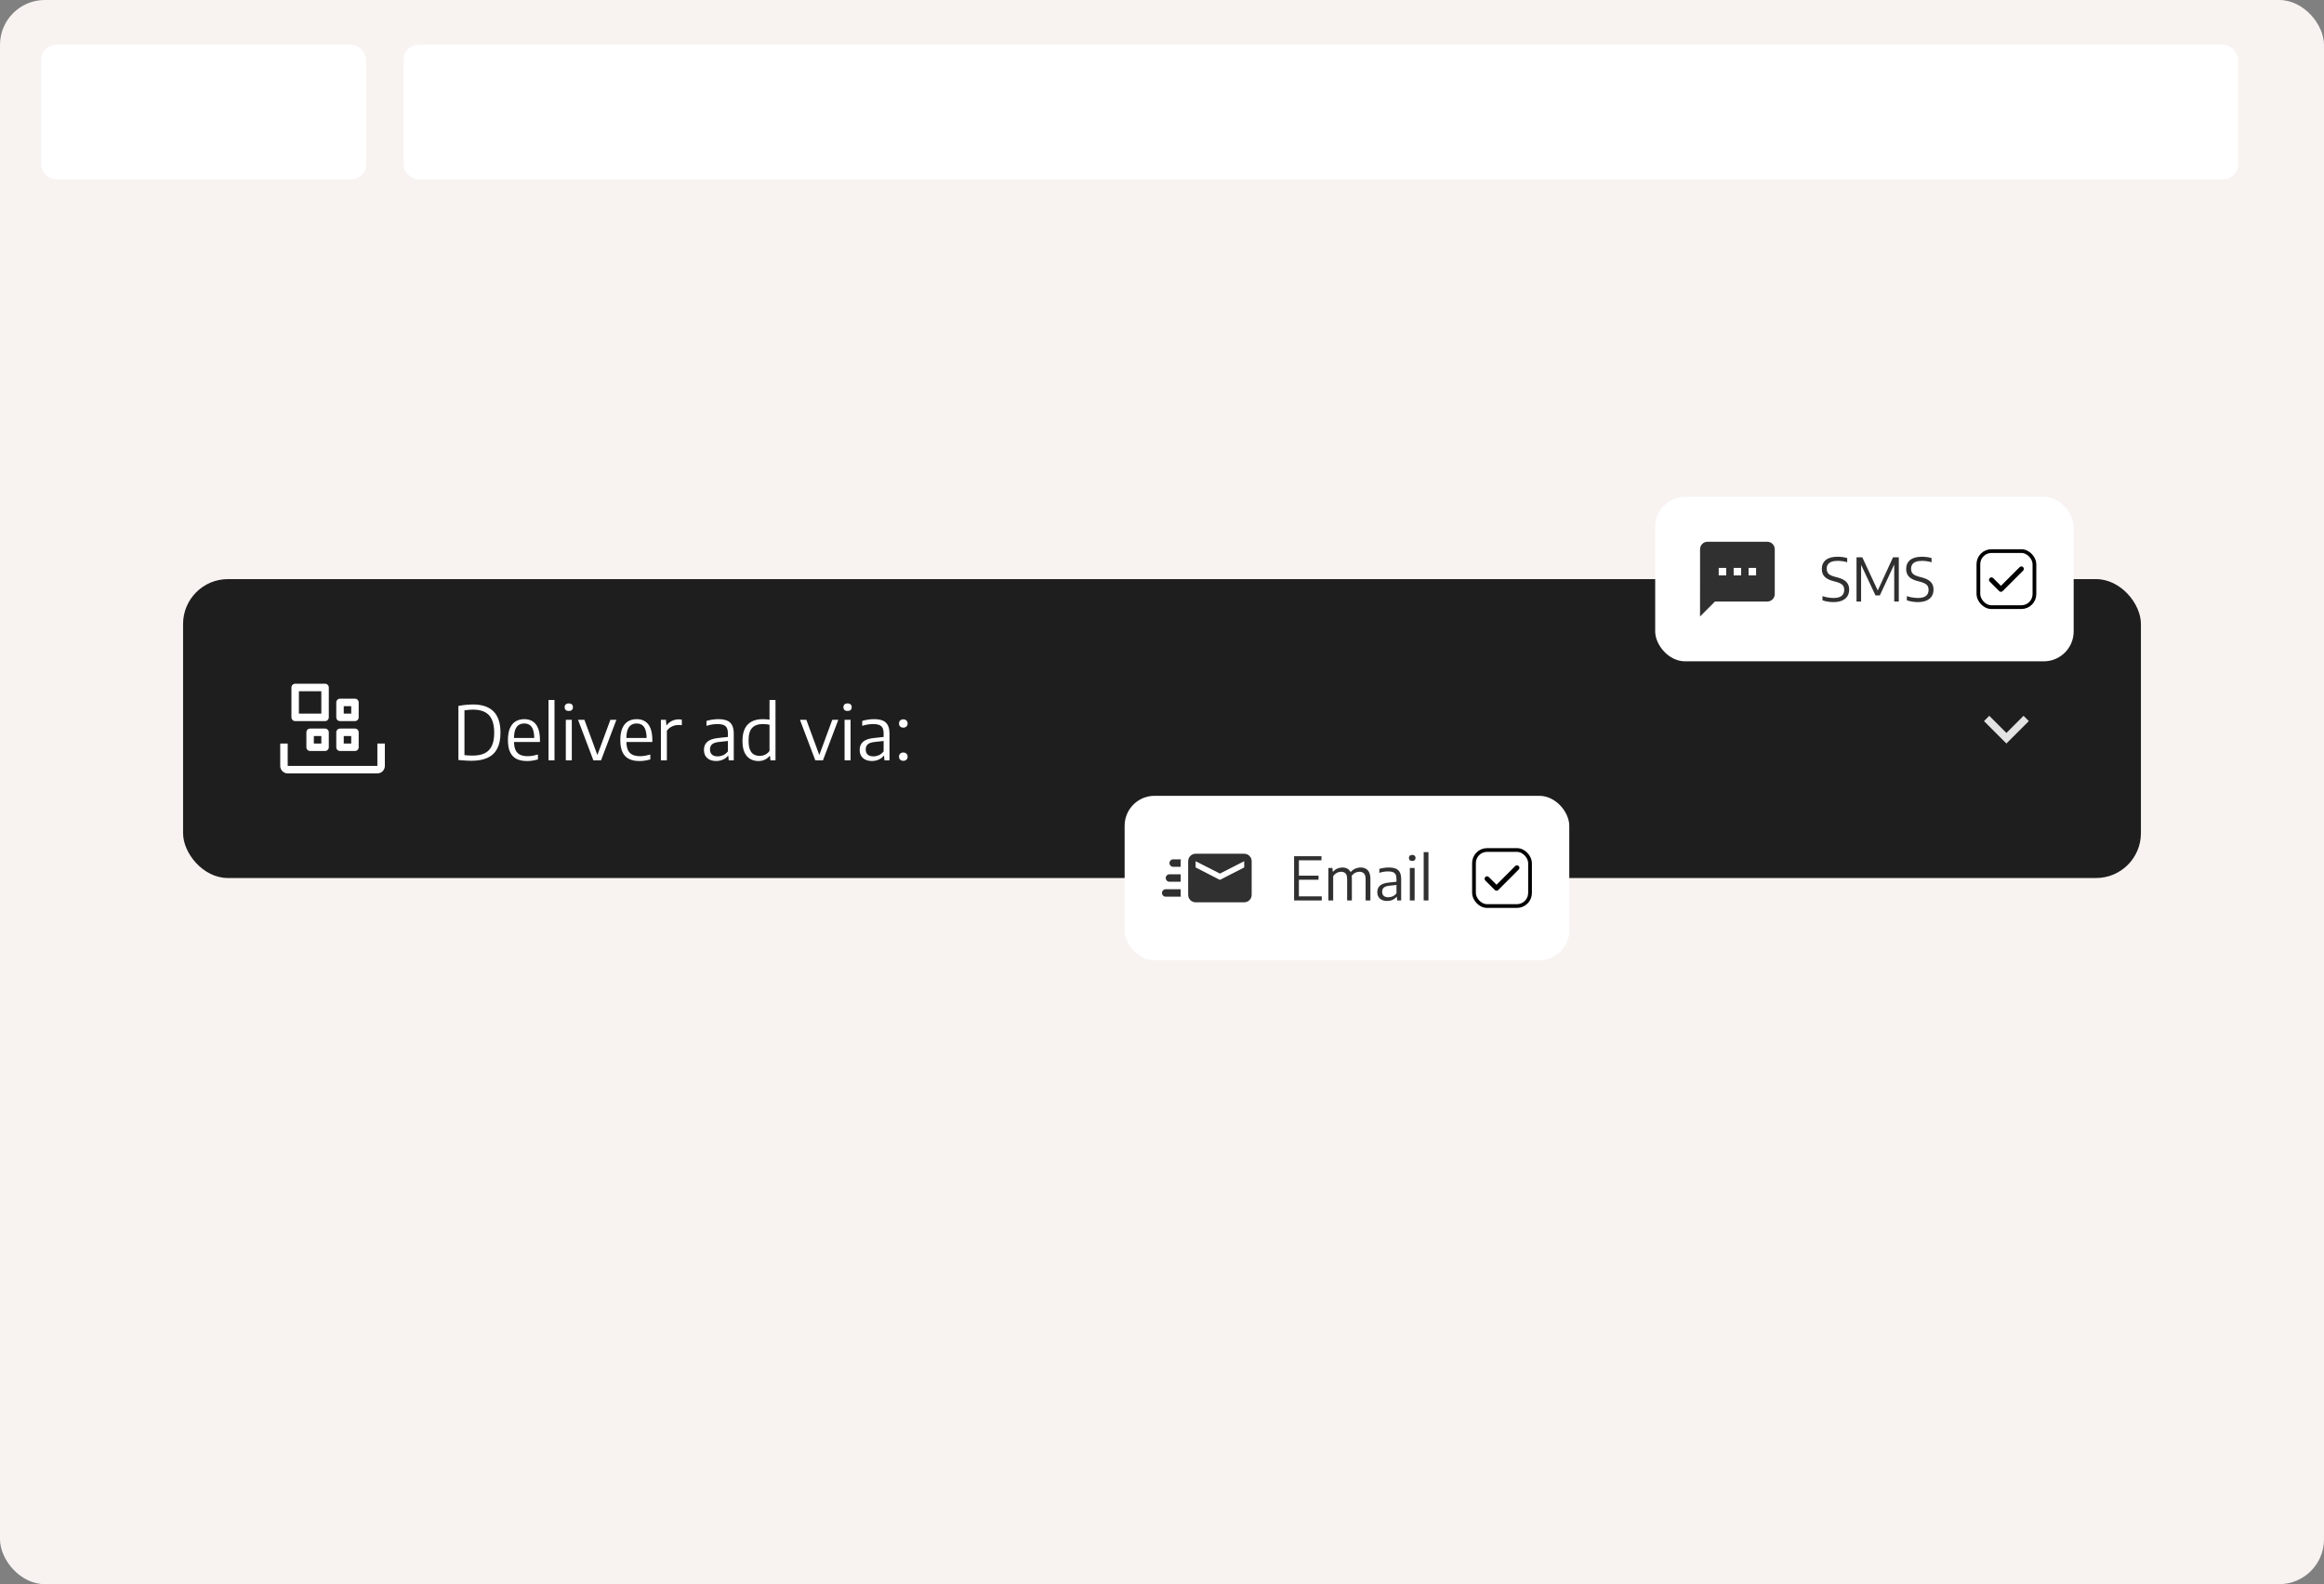 <svg width="622" height="424" viewBox="0 0 622 424" fill="none" xmlns="http://www.w3.org/2000/svg">
<rect x="0" y="0" width="622" height="424" fill="#808080" stroke="none"/>
<rect width="622" height="424" rx="12" fill="#F8F3F1"/>
<rect x="11" y="12" width="87" height="36" rx="4" fill="white"/>
<rect x="108" y="12" width="491" height="36" rx="4" fill="white"/>
<rect x="49" y="155" width="524" height="80" rx="12" fill="#1E1E1E"/>
<path d="M101 207H77C75.897 207 75 206.103 75 205V199H77V205H101V199H103V205C103 206.103 102.103 207 101 207Z" fill="white"/>
<path d="M90 196V200C90 200.265 90.105 200.52 90.293 200.707C90.48 200.895 90.735 201 91 201H95C95.265 201 95.52 200.895 95.707 200.707C95.895 200.52 96 200.265 96 200V196C96 195.735 95.895 195.48 95.707 195.293C95.52 195.105 95.265 195 95 195H91C90.735 195 90.48 195.105 90.293 195.293C90.105 195.48 90 195.735 90 196ZM92 197H94V199H92V197ZM82 196V200C82 200.265 82.105 200.52 82.293 200.707C82.48 200.895 82.735 201 83 201H87C87.265 201 87.52 200.895 87.707 200.707C87.895 200.52 88 200.265 88 200V196C88 195.735 87.895 195.48 87.707 195.293C87.52 195.105 87.265 195 87 195H83C82.735 195 82.48 195.105 82.293 195.293C82.105 195.48 82 195.735 82 196ZM84 197H86V199H84V197ZM90 188V192C90 192.265 90.105 192.52 90.293 192.707C90.48 192.895 90.735 193 91 193H95C95.265 193 95.52 192.895 95.707 192.707C95.895 192.52 96 192.265 96 192V188C96 187.735 95.895 187.48 95.707 187.293C95.52 187.105 95.265 187 95 187H91C90.735 187 90.48 187.105 90.293 187.293C90.105 187.48 90 187.735 90 188ZM92 189H94V191H92V189ZM78 184V192C78 192.265 78.105 192.52 78.293 192.707C78.48 192.895 78.735 193 79 193H87C87.265 193 87.52 192.895 87.707 192.707C87.895 192.52 88 192.265 88 192V184C88 183.735 87.895 183.48 87.707 183.293C87.52 183.105 87.265 183 87 183H79C78.735 183 78.48 183.105 78.293 183.293C78.105 183.48 78 183.735 78 184ZM80 185H86V191H80V185Z" fill="white"/>
<path d="M126.19 203.62C125.817 203.62 125.447 203.61 125.08 203.59C124.713 203.577 124.333 203.553 123.94 203.52C123.547 203.493 123.13 203.457 122.69 203.41V188.94C123.09 188.86 123.507 188.79 123.94 188.73C124.38 188.67 124.82 188.627 125.26 188.6C125.707 188.567 126.14 188.55 126.56 188.55C129 188.55 130.84 189.167 132.08 190.4C133.327 191.633 133.95 193.533 133.95 196.1C133.95 197.84 133.66 199.263 133.08 200.37C132.5 201.477 131.633 202.297 130.48 202.83C129.333 203.357 127.903 203.62 126.19 203.62ZM126.51 202.23C127.797 202.23 128.867 202.023 129.72 201.61C130.573 201.19 131.21 200.53 131.63 199.63C132.057 198.723 132.27 197.543 132.27 196.09C132.27 194.657 132.06 193.487 131.64 192.58C131.227 191.673 130.6 191.007 129.76 190.58C128.927 190.147 127.877 189.93 126.61 189.93C126.25 189.93 125.877 189.947 125.49 189.98C125.103 190.013 124.71 190.063 124.31 190.13V202.11C124.657 202.15 125.003 202.18 125.35 202.2C125.703 202.22 126.09 202.23 126.51 202.23ZM141.084 203.69C139.957 203.69 139.011 203.5 138.244 203.12C137.484 202.733 136.911 202.13 136.524 201.31C136.137 200.483 135.944 199.403 135.944 198.07C135.944 196.797 136.121 195.747 136.474 194.92C136.834 194.093 137.341 193.48 137.994 193.08C138.654 192.68 139.434 192.48 140.334 192.48C141.221 192.48 141.974 192.683 142.594 193.09C143.221 193.49 143.697 194.107 144.024 194.94C144.351 195.767 144.514 196.823 144.514 198.11V198.6H136.814V197.51H143.334L142.984 197.75C142.984 196.737 142.877 195.93 142.664 195.33C142.457 194.73 142.154 194.3 141.754 194.04C141.361 193.773 140.881 193.64 140.314 193.64C139.754 193.64 139.267 193.77 138.854 194.03C138.441 194.29 138.121 194.72 137.894 195.32C137.674 195.92 137.564 196.73 137.564 197.75V198.31C137.564 199.31 137.697 200.11 137.964 200.71C138.237 201.303 138.647 201.733 139.194 202C139.741 202.26 140.434 202.39 141.274 202.39C141.687 202.39 142.114 202.353 142.554 202.28C143.001 202.2 143.474 202.09 143.974 201.95V203.26C143.454 203.407 142.957 203.513 142.484 203.58C142.017 203.653 141.551 203.69 141.084 203.69ZM146.807 203.5V187.34H148.407V203.5H146.807ZM151.436 203.5V192.65H153.036V203.5H151.436ZM152.236 190.29C151.876 190.29 151.599 190.203 151.406 190.03C151.219 189.85 151.126 189.603 151.126 189.29C151.126 188.97 151.219 188.72 151.406 188.54C151.599 188.36 151.876 188.27 152.236 188.27C152.596 188.27 152.869 188.36 153.056 188.54C153.249 188.72 153.346 188.97 153.346 189.29C153.346 189.603 153.249 189.85 153.056 190.03C152.869 190.203 152.596 190.29 152.236 190.29ZM158.815 203.5L154.705 192.65H156.415L159.985 202.35H159.785L163.365 192.65H164.975L160.865 203.5H158.815ZM171.162 203.69C170.035 203.69 169.089 203.5 168.322 203.12C167.562 202.733 166.989 202.13 166.602 201.31C166.215 200.483 166.022 199.403 166.022 198.07C166.022 196.797 166.199 195.747 166.552 194.92C166.912 194.093 167.419 193.48 168.072 193.08C168.732 192.68 169.512 192.48 170.412 192.48C171.299 192.48 172.052 192.683 172.672 193.09C173.299 193.49 173.775 194.107 174.102 194.94C174.429 195.767 174.592 196.823 174.592 198.11V198.6H166.892V197.51H173.412L173.062 197.75C173.062 196.737 172.955 195.93 172.742 195.33C172.535 194.73 172.232 194.3 171.832 194.04C171.439 193.773 170.959 193.64 170.392 193.64C169.832 193.64 169.345 193.77 168.932 194.03C168.519 194.29 168.199 194.72 167.972 195.32C167.752 195.92 167.642 196.73 167.642 197.75V198.31C167.642 199.31 167.775 200.11 168.042 200.71C168.315 201.303 168.725 201.733 169.272 202C169.819 202.26 170.512 202.39 171.352 202.39C171.765 202.39 172.192 202.353 172.632 202.28C173.079 202.2 173.552 202.09 174.052 201.95V203.26C173.532 203.407 173.035 203.513 172.562 203.58C172.095 203.653 171.629 203.69 171.162 203.69ZM176.885 203.5V192.65H178.225L178.355 194.1H178.455C178.828 193.587 179.295 193.2 179.855 192.94C180.422 192.673 181.012 192.54 181.625 192.54C181.792 192.54 181.942 192.547 182.075 192.56C182.215 192.573 182.352 192.593 182.485 192.62V194.1C182.332 194.073 182.178 194.057 182.025 194.05C181.878 194.043 181.718 194.04 181.545 194.04C181.192 194.04 180.822 194.097 180.435 194.21C180.055 194.317 179.695 194.487 179.355 194.72C179.015 194.947 178.725 195.233 178.485 195.58V203.5H176.885ZM191.684 203.68C190.664 203.68 189.861 203.417 189.274 202.89C188.694 202.363 188.404 201.64 188.404 200.72C188.404 199.773 188.714 199.037 189.334 198.51C189.961 197.977 190.964 197.643 192.344 197.51L195.254 197.2L195.404 198.26L192.444 198.58C191.584 198.667 190.964 198.877 190.584 199.21C190.211 199.537 190.024 199.99 190.024 200.57C190.024 201.177 190.198 201.64 190.544 201.96C190.891 202.28 191.408 202.44 192.094 202.44C192.568 202.44 193.044 202.34 193.524 202.14C194.004 201.933 194.434 201.59 194.814 201.11V196.32C194.814 195.653 194.711 195.14 194.504 194.78C194.298 194.413 193.988 194.157 193.574 194.01C193.161 193.863 192.641 193.79 192.014 193.79C191.608 193.79 191.144 193.827 190.624 193.9C190.111 193.973 189.598 194.097 189.084 194.27V192.96C189.551 192.807 190.064 192.69 190.624 192.61C191.191 192.523 191.724 192.48 192.224 192.48C193.144 192.48 193.911 192.6 194.524 192.84C195.144 193.08 195.608 193.487 195.914 194.06C196.228 194.627 196.384 195.403 196.384 196.39V203.5H195.044L194.924 202.29H194.824C194.471 202.737 194.018 203.08 193.464 203.32C192.918 203.56 192.324 203.68 191.684 203.68ZM202.987 203.69C202.201 203.69 201.484 203.513 200.837 203.16C200.191 202.8 199.674 202.227 199.287 201.44C198.907 200.653 198.717 199.607 198.717 198.3C198.717 196.993 198.924 195.91 199.337 195.05C199.757 194.19 200.374 193.547 201.187 193.12C202.001 192.693 203.001 192.48 204.187 192.48C204.494 192.48 204.801 192.493 205.107 192.52C205.414 192.547 205.697 192.58 205.957 192.62V187.34H207.557V203.5H206.197L206.087 202.33H205.977C205.657 202.723 205.241 203.05 204.727 203.31C204.221 203.563 203.641 203.69 202.987 203.69ZM203.347 202.31C203.834 202.31 204.311 202.203 204.777 201.99C205.244 201.777 205.637 201.437 205.957 200.97V193.98C205.717 193.92 205.437 193.873 205.117 193.84C204.797 193.807 204.481 193.79 204.167 193.79C202.907 193.79 201.954 194.13 201.307 194.81C200.667 195.49 200.347 196.607 200.347 198.16C200.347 199.227 200.474 200.063 200.727 200.67C200.987 201.27 201.341 201.693 201.787 201.94C202.241 202.187 202.761 202.31 203.347 202.31ZM218.209 203.5L214.099 192.65H215.809L219.379 202.35H219.179L222.759 192.65H224.369L220.259 203.5H218.209ZM226.045 203.5V192.65H227.645V203.5H226.045ZM226.845 190.29C226.485 190.29 226.208 190.203 226.015 190.03C225.828 189.85 225.735 189.603 225.735 189.29C225.735 188.97 225.828 188.72 226.015 188.54C226.208 188.36 226.485 188.27 226.845 188.27C227.205 188.27 227.478 188.36 227.665 188.54C227.858 188.72 227.955 188.97 227.955 189.29C227.955 189.603 227.858 189.85 227.665 190.03C227.478 190.203 227.205 190.29 226.845 190.29ZM233.364 203.68C232.344 203.68 231.541 203.417 230.954 202.89C230.374 202.363 230.084 201.64 230.084 200.72C230.084 199.773 230.394 199.037 231.014 198.51C231.641 197.977 232.644 197.643 234.024 197.51L236.934 197.2L237.084 198.26L234.124 198.58C233.264 198.667 232.644 198.877 232.264 199.21C231.891 199.537 231.704 199.99 231.704 200.57C231.704 201.177 231.877 201.64 232.224 201.96C232.571 202.28 233.087 202.44 233.774 202.44C234.247 202.44 234.724 202.34 235.204 202.14C235.684 201.933 236.114 201.59 236.494 201.11V196.32C236.494 195.653 236.391 195.14 236.184 194.78C235.977 194.413 235.667 194.157 235.254 194.01C234.841 193.863 234.321 193.79 233.694 193.79C233.287 193.79 232.824 193.827 232.304 193.9C231.791 193.973 231.277 194.097 230.764 194.27V192.96C231.231 192.807 231.744 192.69 232.304 192.61C232.871 192.523 233.404 192.48 233.904 192.48C234.824 192.48 235.591 192.6 236.204 192.84C236.824 193.08 237.287 193.487 237.594 194.06C237.907 194.627 238.064 195.403 238.064 196.39V203.5H236.724L236.604 202.29H236.504C236.151 202.737 235.697 203.08 235.144 203.32C234.597 203.56 234.004 203.68 233.364 203.68ZM241.767 203.63C241.42 203.63 241.14 203.53 240.927 203.33C240.72 203.13 240.617 202.86 240.617 202.52C240.617 202.18 240.72 201.91 240.927 201.71C241.134 201.51 241.414 201.41 241.767 201.41C242.114 201.41 242.39 201.513 242.597 201.72C242.81 201.92 242.917 202.187 242.917 202.52C242.917 202.853 242.81 203.123 242.597 203.33C242.384 203.53 242.107 203.63 241.767 203.63ZM241.767 194.75C241.42 194.75 241.14 194.65 240.927 194.45C240.72 194.25 240.617 193.98 240.617 193.64C240.617 193.3 240.72 193.03 240.927 192.83C241.134 192.63 241.414 192.53 241.767 192.53C242.114 192.53 242.39 192.633 242.597 192.84C242.81 193.04 242.917 193.307 242.917 193.64C242.917 193.973 242.81 194.243 242.597 194.45C242.384 194.65 242.107 194.75 241.767 194.75Z" fill="white"/>
<path d="M532.41 191.58L537 196.17L541.59 191.58L543 193L537 199L531 193L532.41 191.58Z" fill="#E3E3E3"/>
<rect x="443" y="133" width="112" height="44" rx="8" fill="white"/>
<path d="M473 145H457C455.9 145 455.01 145.9 455.01 147L455 165L459 161H473C474.1 161 475 160.1 475 159V147C475 145.9 474.1 145 473 145ZM462 154H460V152H462V154ZM466 154H464V152H466V154ZM470 154H468V152H470V154Z" fill="#303030"/>
<path d="M490.696 161.152C490.227 161.152 489.736 161.112 489.224 161.032C488.717 160.952 488.235 160.832 487.776 160.672V159.552C488.107 159.664 488.44 159.757 488.776 159.832C489.117 159.901 489.451 159.955 489.776 159.992C490.101 160.029 490.413 160.048 490.712 160.048C491.693 160.048 492.419 159.864 492.888 159.496C493.357 159.123 493.592 158.581 493.592 157.872C493.592 157.269 493.413 156.811 493.056 156.496C492.704 156.176 492.101 155.904 491.248 155.68L490.608 155.512C489.6 155.256 488.845 154.869 488.344 154.352C487.843 153.829 487.592 153.141 487.592 152.288C487.592 151.269 487.944 150.469 488.648 149.888C489.357 149.301 490.411 149.008 491.808 149.008C492.267 149.008 492.72 149.04 493.168 149.104C493.616 149.163 494.024 149.251 494.392 149.368V150.488C493.987 150.36 493.568 150.267 493.136 150.208C492.709 150.144 492.277 150.112 491.84 150.112C491.163 150.112 490.608 150.195 490.176 150.36C489.744 150.525 489.424 150.765 489.216 151.08C489.008 151.395 488.904 151.773 488.904 152.216C488.904 152.797 489.067 153.248 489.392 153.568C489.717 153.888 490.28 154.155 491.08 154.368L491.728 154.528C492.453 154.715 493.051 154.955 493.52 155.248C493.989 155.536 494.339 155.891 494.568 156.312C494.797 156.728 494.912 157.221 494.912 157.792C494.912 158.507 494.747 159.115 494.416 159.616C494.085 160.112 493.605 160.493 492.976 160.76C492.347 161.021 491.587 161.152 490.696 161.152ZM496.884 161V149.16H498.428L502.708 158.352H502.428L506.652 149.16H508.196V161H506.972V150.288H507.34L503.124 159.36H501.956L497.692 150.288H498.108V161H496.884ZM513.274 161.152C512.805 161.152 512.314 161.112 511.802 161.032C511.295 160.952 510.813 160.832 510.354 160.672V159.552C510.685 159.664 511.018 159.757 511.354 159.832C511.695 159.901 512.029 159.955 512.354 159.992C512.679 160.029 512.991 160.048 513.29 160.048C514.271 160.048 514.997 159.864 515.466 159.496C515.935 159.123 516.17 158.581 516.17 157.872C516.17 157.269 515.991 156.811 515.634 156.496C515.282 156.176 514.679 155.904 513.826 155.68L513.186 155.512C512.178 155.256 511.423 154.869 510.922 154.352C510.421 153.829 510.17 153.141 510.17 152.288C510.17 151.269 510.522 150.469 511.226 149.888C511.935 149.301 512.989 149.008 514.386 149.008C514.845 149.008 515.298 149.04 515.746 149.104C516.194 149.163 516.602 149.251 516.97 149.368V150.488C516.565 150.36 516.146 150.267 515.714 150.208C515.287 150.144 514.855 150.112 514.418 150.112C513.741 150.112 513.186 150.195 512.754 150.36C512.322 150.525 512.002 150.765 511.794 151.08C511.586 151.395 511.482 151.773 511.482 152.216C511.482 152.797 511.645 153.248 511.97 153.568C512.295 153.888 512.858 154.155 513.658 154.368L514.306 154.528C515.031 154.715 515.629 154.955 516.098 155.248C516.567 155.536 516.917 155.891 517.146 156.312C517.375 156.728 517.49 157.221 517.49 157.792C517.49 158.507 517.325 159.115 516.994 159.616C516.663 160.112 516.183 160.493 515.554 160.76C514.925 161.021 514.165 161.152 513.274 161.152Z" fill="#303030"/>
<rect x="529.5" y="147.5" width="15" height="15" rx="3.5" stroke="black"/>
<path d="M541.467 151.8C541.2 151.533 540.8 151.533 540.533 151.8L535.533 156.8L533.467 154.733C533.2 154.467 532.8 154.467 532.533 154.733C532.267 155 532.267 155.4 532.533 155.667L535.067 158.2C535.2 158.333 535.333 158.4 535.533 158.4C535.733 158.4 535.867 158.333 536 158.2L541.467 152.733C541.733 152.467 541.733 152.067 541.467 151.8Z" fill="black"/>
<rect x="301" y="213" width="119" height="44" rx="8" fill="white"/>
<path d="M333 228.5H320C318.9 228.5 318 229.4 318 230.5V239.5C318 240.03 318.211 240.539 318.586 240.914C318.961 241.289 319.47 241.5 320 241.5H333C334.11 241.5 335 240.61 335 239.5V230.5C335 229.97 334.789 229.461 334.414 229.086C334.039 228.711 333.53 228.5 333 228.5ZM333 232.17L326.5 235.5L320 232.17V230.5L326.5 233.81L333 230.5V232.17ZM316 239.5C316 239.67 316.03 239.83 316.05 240H312C311.448 240 311 239.55 311 239C311 238.45 311.448 238 312 238H316V239.5ZM314 230H316.05C316.03 230.17 316 230.33 316 230.5V232H314C313.45 232 313 231.55 313 231C313 230.45 313.45 230 314 230ZM312 235C312 234.45 312.45 234 313 234H316V236H313C312.45 236 312 235.55 312 235Z" fill="#303030"/>
<path d="M346.352 241V229.16H353.68V230.256H347.64V239.904H353.76V241H346.352ZM347.168 235.472V234.376H352.896V235.472H347.168ZM355.536 241V232.32H356.616L356.704 233.304H356.792C357.123 232.931 357.501 232.651 357.928 232.464C358.36 232.277 358.819 232.184 359.304 232.184C359.784 232.184 360.213 232.283 360.592 232.48C360.971 232.677 361.269 233 361.488 233.448C361.707 233.891 361.816 234.485 361.816 235.232V241H360.552V235.312C360.552 234.565 360.405 234.048 360.112 233.76C359.819 233.472 359.432 233.328 358.952 233.328C358.712 233.328 358.461 233.368 358.2 233.448C357.944 233.528 357.696 233.656 357.456 233.832C357.216 234.003 357.003 234.232 356.816 234.52V241H355.536ZM365.496 241V235.312C365.496 234.565 365.341 234.048 365.032 233.76C364.728 233.472 364.336 233.328 363.856 233.328C363.611 233.328 363.349 233.371 363.072 233.456C362.8 233.536 362.533 233.677 362.272 233.88C362.016 234.077 361.792 234.349 361.6 234.696L361.28 233.664C361.701 233.115 362.168 232.731 362.68 232.512C363.192 232.293 363.685 232.184 364.16 232.184C364.661 232.184 365.109 232.285 365.504 232.488C365.899 232.685 366.208 233.008 366.432 233.456C366.661 233.904 366.776 234.504 366.776 235.256V241H365.496ZM371.251 241.144C370.435 241.144 369.792 240.933 369.323 240.512C368.859 240.091 368.627 239.512 368.627 238.776C368.627 238.019 368.875 237.429 369.371 237.008C369.872 236.581 370.675 236.315 371.779 236.208L374.107 235.96L374.227 236.808L371.859 237.064C371.171 237.133 370.675 237.301 370.371 237.568C370.072 237.829 369.923 238.192 369.923 238.656C369.923 239.141 370.061 239.512 370.339 239.768C370.616 240.024 371.029 240.152 371.579 240.152C371.957 240.152 372.339 240.072 372.723 239.912C373.107 239.747 373.451 239.472 373.755 239.088V235.256C373.755 234.723 373.672 234.312 373.507 234.024C373.341 233.731 373.093 233.525 372.763 233.408C372.432 233.291 372.016 233.232 371.515 233.232C371.189 233.232 370.819 233.261 370.403 233.32C369.992 233.379 369.581 233.477 369.171 233.616V232.568C369.544 232.445 369.955 232.352 370.403 232.288C370.856 232.219 371.283 232.184 371.683 232.184C372.419 232.184 373.032 232.28 373.523 232.472C374.019 232.664 374.389 232.989 374.635 233.448C374.885 233.901 375.011 234.523 375.011 235.312V241H373.939L373.843 240.032H373.763C373.48 240.389 373.117 240.664 372.675 240.856C372.237 241.048 371.763 241.144 371.251 241.144ZM377.333 241V232.32H378.613V241H377.333ZM377.973 230.432C377.685 230.432 377.464 230.363 377.309 230.224C377.16 230.08 377.085 229.883 377.085 229.632C377.085 229.376 377.16 229.176 377.309 229.032C377.464 228.888 377.685 228.816 377.973 228.816C378.261 228.816 378.48 228.888 378.629 229.032C378.784 229.176 378.861 229.376 378.861 229.632C378.861 229.883 378.784 230.08 378.629 230.224C378.48 230.363 378.261 230.432 377.973 230.432ZM381.036 241V228.072H382.316V241H381.036Z" fill="#303030"/>
<rect x="394.5" y="227.5" width="15" height="15" rx="3.5" stroke="black"/>
<path d="M406.467 231.8C406.2 231.533 405.8 231.533 405.533 231.8L400.533 236.8L398.467 234.733C398.2 234.467 397.8 234.467 397.533 234.733C397.267 235 397.267 235.4 397.533 235.667L400.067 238.2C400.2 238.333 400.333 238.4 400.533 238.4C400.733 238.4 400.867 238.333 401 238.2L406.467 232.733C406.733 232.467 406.733 232.067 406.467 231.8Z" fill="black"/>
</svg>
